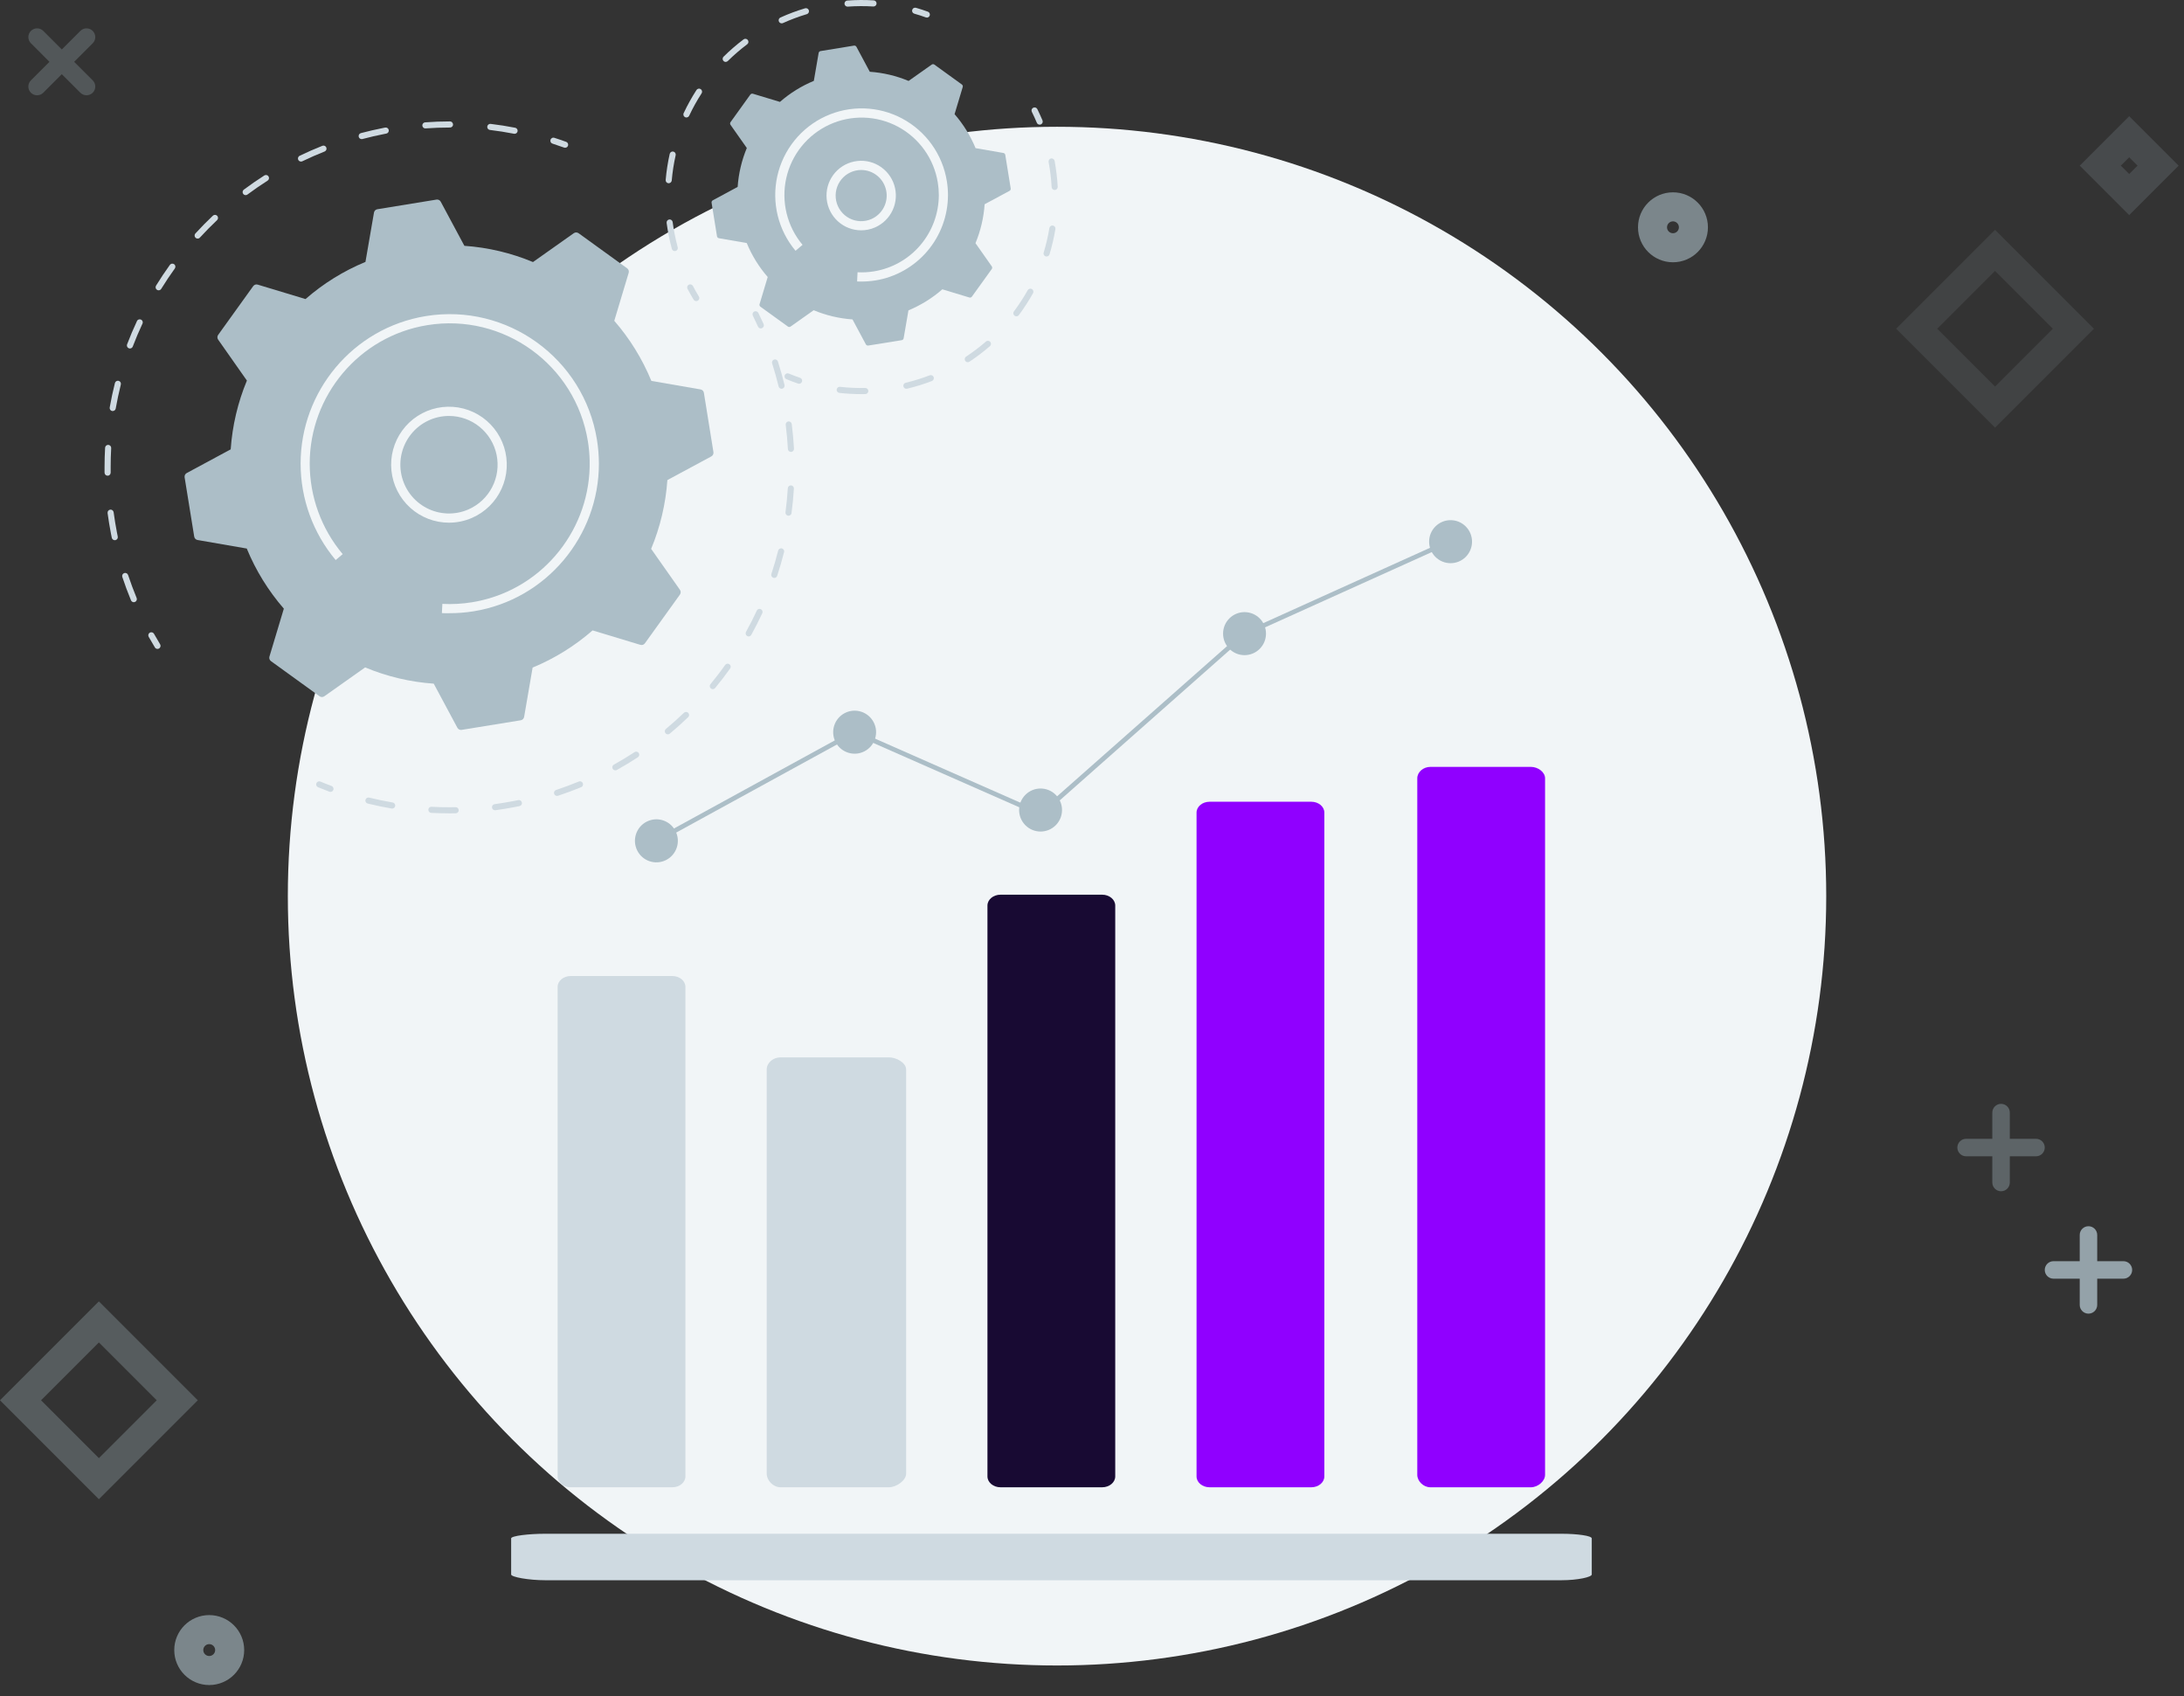 <svg width="188" height="146" viewBox="0 0 188 146" fill="none" xmlns="http://www.w3.org/2000/svg">
<rect x="0" y="0" width="188" height="146" fill="#333333" stroke="none"/>
<g id="illustration">
<g id="elementos">
<path id="Combined Shape Copy 8" opacity="0.352" fill-rule="evenodd" clip-rule="evenodd" d="M172.252 95C171.837 95 171.5 95.337 171.5 95.752V98.009H169.243C168.827 98.009 168.49 98.346 168.49 98.762C168.49 99.177 168.827 99.514 169.243 99.514H171.5V101.772C171.5 102.187 171.837 102.524 172.252 102.524C172.668 102.524 173.005 102.187 173.005 101.772V99.514H175.262C175.678 99.514 176.014 99.177 176.014 98.762C176.014 98.346 175.678 98.009 175.262 98.009H173.005V95.752C173.005 95.337 172.668 95 172.252 95Z" fill="#ACBEC7"/>
<path id="Combined Shape Copy 7" opacity="0.8" fill-rule="evenodd" clip-rule="evenodd" d="M179.776 105.533C179.361 105.533 179.024 105.87 179.024 106.285V108.542H176.766C176.351 108.542 176.014 108.879 176.014 109.295C176.014 109.71 176.351 110.047 176.766 110.047H179.024V112.305C179.024 112.72 179.361 113.057 179.776 113.057C180.192 113.057 180.529 112.72 180.529 112.305V110.047H182.786C183.201 110.047 183.538 109.71 183.538 109.295C183.538 108.879 183.201 108.542 182.786 108.542H180.529V106.285C180.529 105.87 180.192 105.533 179.776 105.533Z" fill="#ACBEC7"/>
<circle id="Oval Copy 8" opacity="0.6" cx="144.01" cy="19.562" r="1.76" stroke="#ACBEC7" stroke-width="2.5"/>
<path id="Combined Shape Copy 3" opacity="0.259" fill-rule="evenodd" clip-rule="evenodd" d="M7.981 2.66C7.687 2.366 7.21 2.366 6.917 2.66L5.321 4.256L3.725 2.66C3.431 2.366 2.954 2.366 2.661 2.66C2.367 2.954 2.367 3.43 2.661 3.724L4.257 5.32L2.66 6.917C2.366 7.21 2.366 7.687 2.66 7.981C2.954 8.274 3.431 8.274 3.724 7.981L5.321 6.384L6.917 7.98C7.211 8.274 7.687 8.274 7.981 7.98C8.275 7.687 8.275 7.21 7.981 6.916L6.385 5.32L7.981 3.724C8.275 3.43 8.275 2.954 7.981 2.66Z" fill="#ACBEC7"/>
<rect id="Rectangle Copy 5" opacity="0.116" x="171.734" y="21.549" width="9.539" height="9.539" transform="rotate(45 171.734 21.549)" stroke="#ACBEC7" stroke-width="2.5"/>
<rect id="Rectangle Copy 2" opacity="0.172" x="183.281" y="11.768" width="3.519" height="3.519" transform="rotate(45 183.281 11.768)" stroke="#ACBEC7" stroke-width="2.5"/>
<circle id="Oval Copy 6" opacity="0.6" cx="18.01" cy="142.01" r="1.76" stroke="#ACBEC7" stroke-width="2.5"/>
<rect id="Rectangle Copy 4" opacity="0.295" x="8.513" y="113.768" width="9.539" height="9.539" transform="rotate(45 8.513 113.768)" stroke="#ACBEC7" stroke-width="2.5"/>
</g>
<circle id="Oval 3" cx="90.99" cy="77.124" r="66.213" fill="#F1F5F7"/>
<g id="Group 277">
<g id="Group 275">
<path id="Vector" d="M11.518 51.828C11.467 51.828 11.416 51.812 11.373 51.783C11.329 51.754 11.296 51.713 11.276 51.665C11.004 51.008 10.752 50.331 10.527 49.652C10.505 49.586 10.511 49.514 10.542 49.452C10.574 49.39 10.628 49.343 10.694 49.321C10.759 49.3 10.831 49.304 10.893 49.335C10.955 49.366 11.003 49.42 11.025 49.486C11.246 50.153 11.498 50.819 11.761 51.462C11.774 51.494 11.781 51.528 11.781 51.563C11.781 51.597 11.774 51.632 11.761 51.663C11.748 51.695 11.728 51.724 11.704 51.749C11.68 51.773 11.65 51.793 11.619 51.806C11.587 51.82 11.553 51.828 11.518 51.828ZM9.88 46.49C9.819 46.49 9.761 46.47 9.714 46.431C9.668 46.393 9.635 46.34 9.623 46.281C9.599 46.165 9.575 46.044 9.552 45.93C9.439 45.344 9.341 44.75 9.262 44.163C9.257 44.128 9.258 44.093 9.267 44.059C9.275 44.025 9.29 43.993 9.311 43.965C9.332 43.937 9.359 43.913 9.389 43.895C9.419 43.878 9.452 43.866 9.487 43.861C9.522 43.857 9.557 43.859 9.591 43.868C9.624 43.878 9.656 43.894 9.683 43.915C9.711 43.937 9.734 43.964 9.751 43.994C9.768 44.025 9.779 44.059 9.783 44.093C9.861 44.67 9.955 45.254 10.067 45.832C10.09 45.948 10.113 46.062 10.136 46.178C10.144 46.211 10.144 46.246 10.138 46.28C10.131 46.314 10.118 46.346 10.099 46.375C10.081 46.404 10.056 46.429 10.027 46.448C9.999 46.468 9.967 46.481 9.933 46.488C9.915 46.491 9.897 46.492 9.88 46.49ZM9.263 40.941C9.194 40.941 9.128 40.914 9.079 40.865C9.03 40.817 9.002 40.751 9 40.682C9 40.524 9 40.357 9 40.195C9 39.642 9.016 39.082 9.047 38.535C9.051 38.466 9.082 38.401 9.134 38.354C9.186 38.307 9.254 38.283 9.324 38.287C9.393 38.291 9.458 38.323 9.505 38.375C9.551 38.427 9.575 38.495 9.571 38.565C9.541 39.103 9.526 39.651 9.526 40.195C9.526 40.353 9.526 40.513 9.526 40.675C9.526 40.71 9.52 40.744 9.507 40.776C9.494 40.808 9.475 40.837 9.451 40.862C9.427 40.887 9.399 40.907 9.367 40.921C9.335 40.934 9.301 40.942 9.267 40.942L9.263 40.941ZM9.703 35.374C9.687 35.375 9.672 35.375 9.656 35.374C9.622 35.368 9.59 35.355 9.561 35.337C9.532 35.318 9.507 35.294 9.487 35.266C9.467 35.237 9.454 35.205 9.446 35.172C9.439 35.138 9.438 35.103 9.444 35.069C9.567 34.365 9.719 33.657 9.892 32.967C9.909 32.899 9.953 32.841 10.012 32.805C10.072 32.769 10.144 32.759 10.211 32.776C10.279 32.793 10.337 32.837 10.373 32.897C10.408 32.957 10.418 33.029 10.401 33.096C10.23 33.774 10.086 34.468 9.961 35.161C9.949 35.221 9.917 35.275 9.87 35.314C9.823 35.353 9.764 35.374 9.703 35.374ZM11.187 29.991C11.144 29.991 11.102 29.98 11.064 29.961C11.027 29.941 10.995 29.912 10.97 29.877C10.946 29.842 10.931 29.801 10.926 29.759C10.921 29.716 10.926 29.674 10.941 29.634C11.195 28.967 11.477 28.301 11.778 27.658C11.79 27.623 11.809 27.591 11.834 27.564C11.86 27.537 11.89 27.516 11.924 27.502C11.958 27.488 11.994 27.481 12.031 27.481C12.068 27.482 12.104 27.491 12.137 27.506C12.17 27.522 12.2 27.544 12.224 27.572C12.248 27.6 12.266 27.632 12.277 27.668C12.287 27.703 12.291 27.74 12.286 27.776C12.282 27.813 12.27 27.848 12.251 27.88C11.955 28.512 11.678 29.169 11.429 29.823C11.41 29.872 11.377 29.915 11.334 29.944C11.29 29.974 11.239 29.99 11.187 29.991ZM13.655 24.985C13.606 24.986 13.558 24.972 13.517 24.946C13.458 24.909 13.416 24.851 13.4 24.783C13.384 24.715 13.395 24.643 13.432 24.584C13.806 23.976 14.208 23.375 14.623 22.798C14.664 22.741 14.725 22.703 14.794 22.692C14.863 22.681 14.933 22.698 14.99 22.738C15.046 22.779 15.084 22.841 15.095 22.91C15.106 22.979 15.09 23.049 15.049 23.106C14.64 23.674 14.246 24.264 13.878 24.861C13.855 24.899 13.822 24.93 13.783 24.952C13.744 24.974 13.7 24.985 13.655 24.985ZM17.015 20.533C16.964 20.533 16.914 20.519 16.871 20.491C16.829 20.463 16.795 20.423 16.774 20.376C16.754 20.33 16.747 20.278 16.756 20.227C16.764 20.177 16.787 20.13 16.821 20.092C17.301 19.567 17.807 19.053 18.325 18.563C18.35 18.539 18.38 18.521 18.412 18.508C18.444 18.496 18.478 18.49 18.513 18.491C18.547 18.492 18.581 18.5 18.612 18.514C18.644 18.528 18.672 18.548 18.696 18.573C18.719 18.598 18.738 18.628 18.75 18.66C18.762 18.692 18.768 18.727 18.767 18.761C18.766 18.796 18.759 18.83 18.745 18.861C18.731 18.893 18.71 18.921 18.686 18.945C18.177 19.427 17.68 19.933 17.208 20.446C17.184 20.474 17.154 20.496 17.121 20.511C17.087 20.526 17.051 20.533 17.015 20.533ZM21.148 16.794C21.092 16.794 21.038 16.777 20.994 16.745C20.949 16.712 20.915 16.667 20.898 16.614C20.88 16.562 20.88 16.505 20.896 16.452C20.913 16.399 20.946 16.353 20.99 16.32C21.561 15.894 22.155 15.484 22.753 15.102C22.782 15.083 22.815 15.071 22.849 15.065C22.883 15.059 22.918 15.059 22.951 15.067C22.985 15.075 23.017 15.088 23.045 15.108C23.073 15.128 23.098 15.153 23.116 15.183C23.135 15.212 23.147 15.244 23.153 15.278C23.159 15.312 23.158 15.347 23.151 15.381C23.143 15.415 23.13 15.447 23.11 15.475C23.09 15.503 23.065 15.528 23.036 15.546C22.448 15.921 21.864 16.324 21.301 16.742C21.257 16.776 21.203 16.794 21.148 16.794ZM25.911 13.905C25.851 13.905 25.794 13.885 25.747 13.848C25.7 13.811 25.668 13.759 25.654 13.701C25.641 13.643 25.648 13.582 25.674 13.528C25.7 13.474 25.743 13.431 25.797 13.405C26.436 13.097 27.096 12.807 27.76 12.544C27.824 12.522 27.894 12.526 27.956 12.554C28.017 12.583 28.065 12.634 28.09 12.697C28.115 12.76 28.114 12.83 28.089 12.893C28.063 12.956 28.014 13.006 27.953 13.034C27.301 13.292 26.652 13.577 26.024 13.879C25.989 13.896 25.95 13.905 25.911 13.905ZM31.134 11.973C31.071 11.973 31.009 11.95 30.961 11.908C30.913 11.865 30.882 11.807 30.874 11.744C30.866 11.68 30.881 11.616 30.916 11.563C30.952 11.51 31.006 11.472 31.067 11.455C31.704 11.286 32.356 11.139 33.005 11.009L33.158 10.979C33.227 10.967 33.297 10.982 33.355 11.021C33.412 11.061 33.451 11.122 33.464 11.191C33.477 11.259 33.462 11.33 33.422 11.387C33.383 11.445 33.322 11.484 33.254 11.497L33.106 11.526C32.468 11.65 31.827 11.797 31.201 11.964C31.18 11.97 31.157 11.973 31.134 11.973ZM44.295 11.515C44.278 11.515 44.261 11.514 44.245 11.51C43.558 11.376 42.858 11.266 42.165 11.183C42.098 11.173 42.037 11.137 41.995 11.083C41.954 11.028 41.935 10.96 41.943 10.892C41.952 10.824 41.986 10.762 42.039 10.719C42.092 10.675 42.16 10.655 42.227 10.661C42.937 10.745 43.647 10.858 44.345 10.994C44.409 11.006 44.466 11.042 44.505 11.094C44.545 11.147 44.563 11.212 44.557 11.277C44.55 11.342 44.52 11.403 44.472 11.447C44.424 11.491 44.361 11.515 44.295 11.515ZM36.625 11.053C36.556 11.055 36.488 11.03 36.438 10.982C36.387 10.935 36.357 10.869 36.355 10.8C36.352 10.73 36.377 10.662 36.425 10.611C36.472 10.56 36.538 10.53 36.607 10.528C37.307 10.477 38.016 10.449 38.714 10.449C38.75 10.447 38.786 10.453 38.82 10.465C38.854 10.478 38.885 10.496 38.911 10.521C38.938 10.546 38.959 10.575 38.974 10.608C38.989 10.641 38.998 10.676 38.999 10.712C39 10.747 38.993 10.781 38.981 10.813C38.968 10.845 38.949 10.874 38.924 10.899C38.9 10.924 38.871 10.943 38.839 10.956C38.807 10.969 38.773 10.975 38.738 10.975C38.029 10.975 37.333 11 36.644 11.049L36.625 11.053Z" fill="#CFDAE1"/>
<path id="Vector_2" d="M48.647 12.717C48.617 12.717 48.587 12.712 48.558 12.702C48.233 12.584 47.902 12.471 47.574 12.366C47.54 12.357 47.507 12.341 47.479 12.319C47.45 12.298 47.427 12.27 47.409 12.239C47.392 12.208 47.381 12.173 47.377 12.137C47.373 12.102 47.377 12.066 47.388 12.031C47.399 11.997 47.416 11.965 47.44 11.938C47.463 11.911 47.492 11.889 47.524 11.873C47.556 11.858 47.591 11.849 47.627 11.848C47.663 11.846 47.699 11.852 47.732 11.865C48.066 11.971 48.402 12.087 48.734 12.207C48.792 12.228 48.842 12.268 48.873 12.322C48.904 12.376 48.915 12.438 48.905 12.5C48.894 12.561 48.862 12.616 48.815 12.656C48.767 12.695 48.707 12.717 48.645 12.717H48.647Z" fill="#CFDAE1"/>
<path id="Vector_3" d="M38.698 70C38.168 69.995 37.643 69.987 37.121 69.96C37.052 69.956 36.987 69.925 36.94 69.873C36.893 69.821 36.869 69.753 36.873 69.683C36.874 69.648 36.882 69.614 36.897 69.583C36.911 69.551 36.932 69.523 36.958 69.499C36.984 69.476 37.014 69.459 37.047 69.447C37.08 69.436 37.114 69.431 37.149 69.434C37.66 69.462 38.174 69.479 38.697 69.474C38.872 69.474 39.046 69.472 39.22 69.469C39.289 69.468 39.357 69.495 39.407 69.544C39.456 69.593 39.485 69.659 39.486 69.729C39.486 69.799 39.46 69.866 39.411 69.916C39.362 69.966 39.296 69.994 39.226 69.995C39.054 69.998 38.875 70 38.698 70ZM42.611 69.733C42.545 69.733 42.481 69.707 42.432 69.662C42.384 69.616 42.354 69.554 42.35 69.487C42.346 69.421 42.367 69.355 42.409 69.303C42.451 69.251 42.511 69.218 42.577 69.209C43.141 69.13 43.716 69.038 44.284 68.927C44.396 68.905 44.508 68.882 44.619 68.859C44.687 68.846 44.757 68.861 44.813 68.899C44.87 68.938 44.91 68.997 44.924 69.064C44.938 69.132 44.925 69.202 44.888 69.26C44.851 69.317 44.793 69.359 44.726 69.374C44.612 69.398 44.499 69.421 44.385 69.443C43.806 69.556 43.221 69.653 42.646 69.731C42.635 69.732 42.623 69.733 42.611 69.733ZM33.761 69.584C33.746 69.585 33.731 69.585 33.716 69.584C33.027 69.466 32.331 69.322 31.651 69.155C31.617 69.147 31.586 69.132 31.558 69.112C31.53 69.091 31.507 69.065 31.489 69.036C31.471 69.006 31.459 68.973 31.454 68.939C31.449 68.905 31.45 68.87 31.459 68.837C31.467 68.803 31.482 68.771 31.502 68.743C31.522 68.716 31.548 68.692 31.578 68.674C31.607 68.656 31.64 68.644 31.674 68.639C31.708 68.634 31.743 68.635 31.776 68.644C32.445 68.808 33.127 68.95 33.805 69.066C33.869 69.077 33.927 69.112 33.967 69.164C34.007 69.216 34.026 69.282 34.021 69.347C34.015 69.413 33.986 69.474 33.937 69.518C33.889 69.563 33.826 69.588 33.761 69.588V69.584ZM47.951 68.5C47.889 68.5 47.828 68.478 47.781 68.437C47.733 68.397 47.702 68.34 47.692 68.279C47.682 68.217 47.694 68.154 47.727 68.1C47.759 68.047 47.809 68.007 47.868 67.987C48.523 67.77 49.177 67.528 49.811 67.267C49.843 67.251 49.878 67.243 49.914 67.242C49.949 67.24 49.985 67.246 50.018 67.259C50.051 67.272 50.082 67.291 50.107 67.316C50.133 67.341 50.153 67.371 50.166 67.404C50.18 67.437 50.187 67.473 50.186 67.509C50.186 67.544 50.178 67.58 50.163 67.612C50.149 67.645 50.127 67.674 50.101 67.698C50.075 67.723 50.044 67.741 50.01 67.753C49.365 68.019 48.7 68.266 48.033 68.487C48.007 68.496 47.98 68.501 47.952 68.501L47.951 68.5ZM52.971 66.299C52.912 66.299 52.856 66.28 52.81 66.244C52.764 66.208 52.731 66.158 52.716 66.102C52.702 66.046 52.706 65.986 52.729 65.932C52.752 65.879 52.793 65.834 52.844 65.806C53.446 65.471 54.042 65.111 54.617 64.735C54.645 64.715 54.678 64.701 54.712 64.694C54.747 64.687 54.782 64.686 54.817 64.693C54.851 64.7 54.884 64.714 54.913 64.733C54.943 64.753 54.967 64.778 54.987 64.808C55.006 64.838 55.019 64.871 55.025 64.905C55.031 64.94 55.03 64.976 55.023 65.01C55.015 65.044 55 65.077 54.98 65.105C54.959 65.134 54.933 65.158 54.903 65.176C54.319 65.558 53.711 65.925 53.098 66.266C53.059 66.288 53.016 66.299 52.971 66.299L52.971 66.299ZM57.49 63.2C57.436 63.2 57.384 63.183 57.339 63.152C57.295 63.121 57.262 63.077 57.243 63.026C57.225 62.975 57.223 62.92 57.237 62.868C57.251 62.815 57.281 62.769 57.322 62.734C57.851 62.294 58.371 61.828 58.867 61.351C58.891 61.326 58.921 61.305 58.953 61.291C58.986 61.278 59.021 61.271 59.056 61.271C59.091 61.271 59.126 61.278 59.159 61.292C59.191 61.306 59.22 61.326 59.245 61.352C59.269 61.377 59.288 61.407 59.301 61.44C59.313 61.474 59.319 61.509 59.318 61.544C59.316 61.58 59.308 61.614 59.293 61.646C59.278 61.678 59.257 61.707 59.23 61.73C58.725 62.217 58.196 62.69 57.658 63.139C57.611 63.178 57.552 63.2 57.491 63.2L57.49 63.2ZM61.359 59.311C61.309 59.311 61.26 59.297 61.218 59.27C61.176 59.243 61.143 59.205 61.122 59.16C61.1 59.115 61.093 59.064 61.099 59.015C61.105 58.965 61.125 58.919 61.157 58.88C61.595 58.349 62.024 57.796 62.418 57.234C62.438 57.205 62.463 57.18 62.493 57.161C62.522 57.142 62.555 57.129 62.59 57.122C62.624 57.116 62.659 57.117 62.694 57.125C62.728 57.133 62.76 57.147 62.789 57.168C62.817 57.188 62.841 57.214 62.86 57.244C62.878 57.274 62.89 57.307 62.895 57.342C62.901 57.377 62.899 57.413 62.89 57.447C62.881 57.481 62.866 57.513 62.845 57.541C62.437 58.111 62.005 58.676 61.559 59.215C61.534 59.245 61.504 59.268 61.469 59.284C61.435 59.301 61.398 59.309 61.359 59.309L61.359 59.311ZM64.447 54.772C64.402 54.772 64.359 54.761 64.32 54.739C64.29 54.722 64.263 54.7 64.242 54.673C64.22 54.646 64.204 54.615 64.195 54.582C64.185 54.548 64.182 54.514 64.186 54.479C64.19 54.445 64.201 54.412 64.217 54.382C64.551 53.778 64.867 53.155 65.156 52.53C65.19 52.474 65.243 52.432 65.305 52.413C65.367 52.394 65.434 52.399 65.493 52.427C65.552 52.454 65.598 52.503 65.623 52.563C65.649 52.623 65.651 52.69 65.629 52.752C65.334 53.384 65.013 54.022 64.673 54.636C64.651 54.677 64.618 54.711 64.579 54.735C64.539 54.759 64.494 54.772 64.448 54.773L64.447 54.772ZM66.646 49.739C66.619 49.738 66.593 49.734 66.567 49.726C66.501 49.703 66.447 49.656 66.415 49.594C66.384 49.531 66.379 49.459 66.401 49.393C66.618 48.736 66.813 48.065 66.982 47.399C66.99 47.364 67.004 47.331 67.024 47.302C67.044 47.273 67.07 47.249 67.1 47.23C67.13 47.212 67.164 47.199 67.199 47.194C67.234 47.188 67.269 47.19 67.303 47.199C67.338 47.208 67.37 47.223 67.398 47.245C67.426 47.266 67.449 47.293 67.467 47.324C67.484 47.355 67.496 47.388 67.499 47.424C67.504 47.459 67.501 47.494 67.49 47.528C67.319 48.206 67.12 48.89 66.899 49.559C66.882 49.612 66.848 49.658 66.803 49.691C66.757 49.723 66.703 49.74 66.647 49.74L66.646 49.739ZM67.875 44.383H67.841C67.772 44.373 67.709 44.337 67.667 44.282C67.624 44.226 67.606 44.156 67.615 44.087C67.706 43.403 67.773 42.708 67.815 42.02C67.819 41.951 67.85 41.885 67.903 41.839C67.955 41.793 68.023 41.769 68.093 41.773C68.162 41.778 68.227 41.809 68.273 41.861C68.319 41.914 68.343 41.982 68.339 42.052C68.296 42.753 68.228 43.46 68.135 44.157C68.127 44.219 68.096 44.277 68.048 44.319C68 44.36 67.939 44.383 67.876 44.383L67.875 44.383ZM68.085 38.894C68.018 38.893 67.954 38.867 67.905 38.821C67.856 38.775 67.827 38.712 67.823 38.645C67.785 37.955 67.722 37.26 67.636 36.576C67.63 36.541 67.631 36.505 67.639 36.471C67.647 36.436 67.662 36.404 67.683 36.375C67.704 36.346 67.731 36.322 67.761 36.304C67.792 36.286 67.826 36.275 67.861 36.27C67.896 36.266 67.932 36.268 67.966 36.278C68 36.288 68.032 36.304 68.06 36.327C68.087 36.349 68.11 36.377 68.126 36.408C68.143 36.44 68.153 36.474 68.156 36.51C68.244 37.206 68.308 37.914 68.347 38.615C68.349 38.65 68.344 38.684 68.333 38.717C68.321 38.75 68.304 38.78 68.281 38.806C68.258 38.831 68.23 38.852 68.199 38.867C68.168 38.882 68.134 38.891 68.1 38.893L68.085 38.894ZM67.278 33.458C67.219 33.458 67.162 33.438 67.116 33.402C67.07 33.366 67.037 33.315 67.023 33.258C66.859 32.585 66.67 31.914 66.46 31.259C66.444 31.194 66.453 31.125 66.486 31.066C66.518 31.008 66.572 30.964 66.636 30.944C66.7 30.924 66.769 30.928 66.829 30.958C66.889 30.987 66.936 31.038 66.96 31.101C67.173 31.766 67.366 32.45 67.533 33.136C67.549 33.203 67.537 33.274 67.501 33.334C67.465 33.393 67.407 33.435 67.34 33.452C67.32 33.457 67.299 33.459 67.278 33.459L67.278 33.458Z" fill="#CFDAE1"/>
<path id="Vector_4" d="M27.508 59.923C27.568 59.966 27.64 59.989 27.713 59.989C27.787 59.989 27.859 59.966 27.919 59.923L31.432 57.439C33.311 58.224 35.305 58.697 37.337 58.838L39.37 62.632C39.405 62.697 39.459 62.75 39.525 62.782C39.591 62.815 39.665 62.826 39.738 62.815L44.825 61.989C44.898 61.977 44.965 61.943 45.017 61.891C45.069 61.839 45.104 61.772 45.117 61.7L45.848 57.455C47.731 56.676 49.474 55.596 51.009 54.255L55.126 55.498C55.196 55.519 55.271 55.517 55.341 55.494C55.41 55.47 55.471 55.425 55.514 55.365L58.529 51.171C58.572 51.111 58.595 51.039 58.595 50.966C58.595 50.892 58.572 50.82 58.529 50.76L56.051 47.237C56.835 45.353 57.306 43.354 57.448 41.318L61.232 39.279C61.296 39.244 61.348 39.19 61.381 39.124C61.413 39.058 61.425 38.984 61.413 38.911L60.592 33.807C60.581 33.735 60.546 33.667 60.495 33.615C60.443 33.563 60.376 33.528 60.304 33.515L56.07 32.782C55.294 30.895 54.216 29.148 52.878 27.609L54.117 23.481C54.139 23.411 54.137 23.335 54.114 23.265C54.09 23.196 54.045 23.135 53.986 23.092L49.802 20.069C49.742 20.027 49.67 20.004 49.597 20.004C49.524 20.004 49.452 20.027 49.392 20.069L45.879 22.553C44 21.769 42.005 21.296 39.974 21.155L37.94 17.361C37.906 17.296 37.852 17.243 37.786 17.21C37.72 17.178 37.646 17.166 37.573 17.178L32.483 18.007C32.41 18.019 32.343 18.053 32.291 18.105C32.238 18.157 32.204 18.224 32.192 18.297L31.459 22.541C29.577 23.318 27.834 24.398 26.299 25.738L22.182 24.495C22.111 24.473 22.036 24.475 21.967 24.498C21.897 24.522 21.837 24.567 21.794 24.627L18.779 28.821C18.736 28.881 18.713 28.953 18.713 29.027C18.713 29.1 18.736 29.172 18.779 29.232L21.253 32.753C20.47 34.637 19.999 36.637 19.858 38.673L16.074 40.711C16.009 40.746 15.957 40.8 15.924 40.866C15.892 40.932 15.88 41.007 15.892 41.08L16.718 46.183C16.73 46.256 16.764 46.323 16.816 46.376C16.868 46.428 16.935 46.463 17.007 46.475L21.241 47.209C22.017 49.096 23.095 50.843 24.433 52.382L23.193 56.509C23.172 56.58 23.174 56.655 23.197 56.725C23.221 56.795 23.265 56.856 23.325 56.899L27.508 59.923Z" fill="#ACBEC7"/>
<path id="Vector_5" d="M38.656 44.984C37.423 44.986 36.234 44.53 35.318 43.703C34.401 42.877 33.823 41.739 33.696 40.51C33.568 39.281 33.9 38.048 34.627 37.05C35.354 36.052 36.425 35.36 37.631 35.108C38.838 34.856 40.095 35.062 41.159 35.685C42.223 36.309 43.019 37.306 43.392 38.484C43.764 39.662 43.688 40.937 43.177 42.061C42.666 43.186 41.758 44.081 40.627 44.572C40.005 44.843 39.334 44.983 38.656 44.984ZM38.651 35.798C38.029 35.797 37.415 35.936 36.853 36.204C36.292 36.471 35.796 36.861 35.404 37.344C35.011 37.828 34.73 38.393 34.583 38.999C34.435 39.604 34.424 40.235 34.55 40.846C34.676 41.457 34.936 42.031 35.311 42.529C35.687 43.026 36.168 43.433 36.72 43.72C37.272 44.008 37.881 44.168 38.502 44.19C39.124 44.212 39.742 44.095 40.313 43.847C41.196 43.463 41.92 42.786 42.363 41.93C42.807 41.073 42.942 40.09 42.747 39.145C42.552 38.2 42.038 37.352 41.292 36.742C40.546 36.132 39.614 35.799 38.651 35.798Z" fill="#F1F5F7"/>
<path id="Vector_6" d="M38.692 52.773C38.614 52.773 38.528 52.773 38.445 52.773H38.275L38.128 52.768L38.054 52.764H38.039L38.079 51.973C38.936 52.017 39.794 51.969 40.641 51.831C40.787 51.807 40.932 51.781 41.075 51.752C46.845 50.597 50.889 45.424 50.758 39.641C50.745 39.082 50.694 38.524 50.605 37.971C49.54 31.396 43.339 26.917 36.78 27.983C30.873 28.944 26.66 34.083 26.66 39.897C26.661 42.749 27.666 45.509 29.498 47.69L28.895 48.2C26.946 45.875 25.877 42.935 25.877 39.897C25.877 33.702 30.365 28.228 36.658 27.203C43.645 26.067 50.251 30.839 51.386 37.845C51.496 38.528 51.552 39.219 51.553 39.911C51.553 46.109 47.066 51.586 40.771 52.61C40.084 52.72 39.389 52.775 38.692 52.773Z" fill="#F1F5F7"/>
<path id="Vector_7" d="M13.557 55.847C13.512 55.847 13.468 55.835 13.428 55.813C13.389 55.791 13.356 55.759 13.333 55.72C13.152 55.423 12.972 55.116 12.798 54.805C12.781 54.775 12.77 54.742 12.766 54.708C12.762 54.673 12.765 54.638 12.774 54.605C12.783 54.572 12.799 54.541 12.82 54.514C12.842 54.486 12.868 54.464 12.898 54.447C12.928 54.43 12.961 54.419 12.996 54.415C13.03 54.411 13.065 54.413 13.098 54.423C13.131 54.432 13.162 54.448 13.189 54.469C13.216 54.491 13.239 54.517 13.256 54.547C13.427 54.852 13.603 55.155 13.781 55.447C13.805 55.487 13.818 55.532 13.819 55.579C13.82 55.626 13.808 55.672 13.785 55.712C13.763 55.753 13.729 55.787 13.689 55.811C13.649 55.834 13.604 55.847 13.557 55.847Z" fill="#CFDAE1"/>
<path id="Vector_8" d="M65.488 28.265C65.438 28.265 65.388 28.25 65.347 28.221C65.305 28.193 65.272 28.154 65.251 28.107C65.106 27.787 64.956 27.47 64.805 27.166C64.789 27.135 64.78 27.101 64.777 27.066C64.775 27.032 64.779 26.997 64.79 26.964C64.801 26.931 64.819 26.9 64.841 26.874C64.864 26.848 64.892 26.826 64.923 26.811C64.954 26.795 64.988 26.786 65.022 26.783C65.057 26.781 65.092 26.785 65.125 26.796C65.158 26.807 65.188 26.825 65.214 26.847C65.24 26.87 65.262 26.898 65.278 26.929C65.431 27.238 65.584 27.561 65.732 27.888C65.747 27.919 65.755 27.953 65.756 27.988C65.757 28.022 65.751 28.056 65.739 28.089C65.727 28.121 65.709 28.151 65.685 28.176C65.662 28.201 65.634 28.221 65.602 28.235C65.567 28.254 65.528 28.265 65.488 28.265Z" fill="#CFDAE1"/>
<path id="Vector_9" d="M28.447 68.153C28.416 68.153 28.385 68.147 28.356 68.136C28.015 68.008 27.684 67.878 27.37 67.748C27.308 67.72 27.259 67.668 27.233 67.605C27.208 67.541 27.209 67.47 27.235 67.406C27.261 67.343 27.311 67.292 27.374 67.265C27.437 67.238 27.508 67.237 27.572 67.261C27.88 67.389 28.202 67.518 28.54 67.643C28.597 67.665 28.646 67.706 28.676 67.76C28.706 67.813 28.717 67.876 28.706 67.937C28.695 67.998 28.663 68.052 28.616 68.092C28.569 68.132 28.509 68.153 28.447 68.153Z" fill="#CFDAE1"/>
</g>
<g id="Group 276">
<path id="Vector_10" d="M67.823 28.104C67.857 28.129 67.897 28.142 67.939 28.142C67.981 28.142 68.021 28.129 68.055 28.104L70.042 26.699C71.106 27.143 72.234 27.41 73.383 27.489L74.534 29.636C74.553 29.673 74.584 29.702 74.621 29.721C74.659 29.739 74.701 29.745 74.742 29.739L77.621 29.276C77.662 29.269 77.7 29.25 77.73 29.22C77.76 29.191 77.779 29.153 77.786 29.112L78.2 26.711C79.264 26.27 80.249 25.659 81.117 24.9L83.446 25.604C83.486 25.615 83.529 25.614 83.569 25.6C83.608 25.585 83.642 25.559 83.666 25.525L85.372 23.154C85.396 23.119 85.409 23.079 85.409 23.037C85.409 22.996 85.396 22.955 85.372 22.921L83.97 20.928C84.413 19.862 84.679 18.731 84.758 17.579L86.9 16.426C86.936 16.406 86.966 16.375 86.984 16.338C87.002 16.301 87.009 16.258 87.002 16.217L86.535 13.33C86.528 13.289 86.509 13.251 86.48 13.221C86.45 13.191 86.412 13.172 86.371 13.165L83.977 12.75C83.537 11.683 82.927 10.695 82.17 9.826L82.872 7.49C82.884 7.45 82.883 7.408 82.87 7.368C82.856 7.329 82.831 7.295 82.797 7.27L80.432 5.56C80.398 5.536 80.358 5.523 80.316 5.523C80.275 5.523 80.234 5.536 80.2 5.56L78.212 6.966C77.149 6.522 76.021 6.255 74.872 6.176L73.722 4.029C73.702 3.992 73.671 3.963 73.634 3.944C73.597 3.926 73.554 3.92 73.513 3.926L70.633 4.395C70.592 4.402 70.554 4.421 70.525 4.45C70.495 4.48 70.476 4.517 70.469 4.559L70.055 6.96C68.991 7.4 68.006 8.011 67.138 8.77L64.809 8.067C64.769 8.055 64.727 8.056 64.687 8.069C64.648 8.083 64.614 8.108 64.589 8.141L62.884 10.512C62.86 10.546 62.847 10.587 62.847 10.629C62.847 10.67 62.86 10.711 62.884 10.745L64.286 12.737C63.843 13.803 63.577 14.935 63.497 16.087L61.356 17.24C61.319 17.26 61.289 17.29 61.271 17.328C61.252 17.365 61.246 17.407 61.253 17.449L61.72 20.336C61.727 20.377 61.746 20.415 61.776 20.445C61.805 20.474 61.843 20.494 61.883 20.501L64.279 20.916C64.719 21.983 65.328 22.97 66.085 23.84L65.384 26.175C65.372 26.215 65.373 26.258 65.386 26.297C65.399 26.337 65.424 26.371 65.458 26.396L67.823 28.104Z" fill="#ACBEC7"/>
<path id="Vector_11" d="M74.133 19.822C73.394 19.823 72.681 19.548 72.132 19.052C71.583 18.556 71.238 17.873 71.162 17.136C71.086 16.399 71.286 15.66 71.723 15.062C72.159 14.464 72.801 14.05 73.525 13.9C74.249 13.749 75.002 13.873 75.64 14.248C76.278 14.623 76.754 15.221 76.977 15.928C77.2 16.634 77.153 17.398 76.846 18.072C76.539 18.746 75.994 19.282 75.316 19.576C74.942 19.739 74.54 19.822 74.133 19.822ZM74.126 14.63C73.8 14.631 73.478 14.704 73.184 14.845C72.889 14.986 72.63 15.19 72.424 15.444C72.219 15.698 72.072 15.995 71.995 16.312C71.918 16.63 71.912 16.961 71.978 17.281C72.045 17.601 72.181 17.903 72.379 18.163C72.576 18.424 72.828 18.637 73.117 18.788C73.407 18.939 73.726 19.023 74.052 19.034C74.378 19.046 74.703 18.985 75.002 18.855C75.466 18.653 75.847 18.298 76.08 17.848C76.313 17.398 76.384 16.881 76.281 16.385C76.178 15.888 75.907 15.443 75.515 15.123C75.122 14.803 74.632 14.629 74.126 14.63Z" fill="#F1F5F7"/>
<path id="Vector_12" d="M74.153 24.231H74.015C73.936 24.231 73.858 24.231 73.779 24.223L73.818 23.432C74.291 23.456 74.765 23.43 75.232 23.353C76.787 23.1 78.201 22.302 79.224 21.1C80.246 19.899 80.81 18.373 80.815 16.793C80.815 16.431 80.785 16.07 80.727 15.712C80.563 14.699 80.167 13.739 79.572 12.904C78.976 12.07 78.196 11.385 77.293 10.902C76.389 10.42 75.387 10.153 74.364 10.123C73.341 10.093 72.325 10.3 71.395 10.728C70.465 11.156 69.646 11.794 69.002 12.591C68.358 13.389 67.907 14.325 67.683 15.326C67.459 16.327 67.469 17.367 67.712 18.363C67.955 19.36 68.424 20.287 69.083 21.072L68.481 21.582C67.743 20.704 67.218 19.667 66.945 18.552C66.673 17.437 66.662 16.273 66.912 15.153C67.162 14.033 67.667 12.985 68.387 12.093C69.107 11.2 70.023 10.486 71.064 10.007C72.105 9.528 73.242 9.296 74.386 9.33C75.531 9.364 76.653 9.663 77.663 10.203C78.674 10.743 79.546 11.51 80.213 12.443C80.879 13.377 81.321 14.452 81.505 15.586C81.569 15.986 81.602 16.39 81.603 16.795C81.598 18.562 80.967 20.27 79.824 21.614C78.68 22.959 77.097 23.852 75.358 24.136H75.344C74.95 24.199 74.552 24.231 74.153 24.231Z" fill="#F1F5F7"/>
<g id="Group 392">
<path id="Vector_13" d="M58.085 21.609C58.028 21.609 57.971 21.59 57.926 21.555C57.88 21.52 57.847 21.471 57.832 21.415C57.725 21.02 57.631 20.613 57.552 20.211C57.487 19.873 57.43 19.528 57.384 19.183C57.375 19.114 57.394 19.044 57.436 18.989C57.478 18.934 57.541 18.898 57.609 18.888C57.678 18.879 57.748 18.898 57.803 18.94C57.858 18.982 57.895 19.045 57.904 19.114C57.949 19.449 58.004 19.785 58.068 20.111C58.147 20.502 58.235 20.895 58.338 21.279C58.347 21.312 58.35 21.347 58.345 21.381C58.341 21.415 58.33 21.448 58.313 21.478C58.296 21.508 58.273 21.535 58.245 21.556C58.218 21.577 58.187 21.592 58.154 21.601C58.132 21.607 58.108 21.61 58.085 21.609ZM57.561 15.771H57.538C57.469 15.764 57.406 15.731 57.361 15.677C57.317 15.624 57.295 15.555 57.302 15.486C57.367 14.728 57.484 13.976 57.652 13.234C57.669 13.168 57.712 13.112 57.77 13.077C57.828 13.042 57.897 13.03 57.963 13.046C58.029 13.06 58.087 13.101 58.124 13.157C58.161 13.214 58.175 13.283 58.163 13.35C58.001 14.069 57.888 14.798 57.824 15.532C57.818 15.597 57.787 15.658 57.738 15.702C57.69 15.746 57.626 15.77 57.561 15.769V15.771ZM59.087 10.111C59.049 10.111 59.011 10.102 58.976 10.086C58.945 10.072 58.917 10.051 58.894 10.025C58.87 10 58.852 9.97 58.841 9.937C58.829 9.905 58.824 9.87 58.826 9.836C58.827 9.801 58.836 9.767 58.851 9.736C59.174 9.049 59.543 8.384 59.954 7.745C59.992 7.687 60.052 7.647 60.12 7.633C60.188 7.618 60.258 7.632 60.316 7.669C60.374 7.707 60.415 7.766 60.43 7.834C60.445 7.902 60.432 7.973 60.395 8.031C59.995 8.65 59.637 9.294 59.324 9.961C59.302 10.005 59.269 10.043 59.227 10.069C59.185 10.095 59.137 10.109 59.087 10.109V10.111ZM62.468 5.329C62.416 5.329 62.366 5.313 62.323 5.284C62.279 5.255 62.246 5.214 62.226 5.166C62.206 5.117 62.202 5.064 62.212 5.013C62.222 4.962 62.248 4.915 62.285 4.879C62.824 4.345 63.399 3.848 64.005 3.391C64.061 3.349 64.131 3.331 64.2 3.341C64.269 3.351 64.331 3.388 64.373 3.444C64.415 3.5 64.433 3.57 64.423 3.639C64.413 3.708 64.376 3.771 64.32 3.812C63.733 4.253 63.176 4.733 62.653 5.249C62.629 5.273 62.6 5.293 62.569 5.306C62.537 5.32 62.503 5.327 62.468 5.328V5.329ZM67.288 2.01C67.228 2.009 67.17 1.989 67.123 1.951C67.077 1.913 67.045 1.861 67.032 1.802C67.019 1.743 67.027 1.682 67.054 1.628C67.081 1.575 67.125 1.532 67.18 1.507C67.871 1.194 68.582 0.929 69.308 0.712C69.374 0.694 69.445 0.703 69.504 0.737C69.564 0.77 69.608 0.826 69.627 0.891C69.647 0.957 69.64 1.027 69.608 1.088C69.577 1.149 69.523 1.195 69.458 1.216C68.754 1.427 68.065 1.684 67.395 1.986C67.361 2.001 67.325 2.008 67.288 2.008V2.01ZM72.955 0.571C72.888 0.571 72.823 0.544 72.774 0.497C72.725 0.45 72.697 0.385 72.694 0.317C72.692 0.25 72.716 0.183 72.761 0.133C72.806 0.082 72.869 0.051 72.936 0.046C73.693 -0.01 74.452 -0.015 75.209 0.032C75.244 0.034 75.277 0.043 75.308 0.058C75.339 0.073 75.367 0.095 75.39 0.121C75.413 0.146 75.43 0.177 75.441 0.209C75.453 0.242 75.457 0.277 75.455 0.311C75.453 0.346 75.444 0.379 75.429 0.41C75.414 0.442 75.393 0.469 75.367 0.492C75.341 0.515 75.311 0.533 75.278 0.544C75.246 0.555 75.211 0.56 75.177 0.558C74.444 0.513 73.708 0.517 72.975 0.57L72.955 0.571Z" fill="#CFDAE1"/>
<path id="Vector_14" d="M79.783 1.512C79.753 1.511 79.723 1.506 79.694 1.496C79.372 1.38 79.042 1.272 78.712 1.18C78.678 1.171 78.646 1.156 78.618 1.134C78.59 1.113 78.566 1.086 78.549 1.055C78.531 1.025 78.52 0.991 78.516 0.956C78.511 0.921 78.514 0.885 78.524 0.851C78.534 0.817 78.551 0.785 78.573 0.758C78.595 0.73 78.623 0.708 78.654 0.691C78.686 0.675 78.72 0.665 78.755 0.662C78.79 0.659 78.826 0.664 78.859 0.675C79.2 0.774 79.54 0.885 79.872 1.005C79.93 1.026 79.979 1.067 80.01 1.121C80.041 1.174 80.052 1.237 80.041 1.298C80.031 1.359 79.999 1.414 79.952 1.454C79.904 1.494 79.845 1.516 79.783 1.516V1.512Z" fill="#CFDAE1"/>
<path id="Vector_15" d="M89.494 10.727C89.443 10.727 89.392 10.712 89.349 10.684C89.306 10.656 89.272 10.616 89.252 10.569C89.12 10.252 88.975 9.936 88.822 9.628C88.806 9.597 88.797 9.563 88.794 9.528C88.792 9.493 88.796 9.459 88.807 9.426C88.818 9.393 88.836 9.362 88.858 9.336C88.881 9.309 88.909 9.288 88.94 9.272C88.971 9.257 89.005 9.247 89.039 9.245C89.074 9.243 89.109 9.247 89.142 9.258C89.175 9.269 89.205 9.286 89.231 9.309C89.258 9.332 89.279 9.36 89.295 9.391C89.452 9.711 89.602 10.037 89.739 10.362C89.753 10.394 89.76 10.428 89.76 10.463C89.76 10.497 89.753 10.532 89.74 10.564C89.727 10.596 89.708 10.625 89.684 10.649C89.659 10.674 89.631 10.693 89.599 10.707C89.566 10.721 89.53 10.727 89.494 10.727Z" fill="#CFDAE1"/>
<path id="Vector_16" d="M74.134 33.92C73.506 33.919 72.878 33.884 72.253 33.814C72.219 33.81 72.186 33.799 72.156 33.783C72.125 33.766 72.099 33.743 72.077 33.716C72.056 33.689 72.04 33.658 72.03 33.625C72.021 33.592 72.018 33.557 72.022 33.523C72.026 33.488 72.036 33.455 72.053 33.425C72.07 33.395 72.092 33.368 72.119 33.346C72.146 33.325 72.177 33.309 72.21 33.299C72.243 33.29 72.278 33.287 72.312 33.291C73.031 33.372 73.754 33.405 74.476 33.389H74.482C74.551 33.389 74.618 33.416 74.668 33.465C74.718 33.514 74.746 33.581 74.747 33.65C74.747 33.72 74.72 33.787 74.671 33.837C74.623 33.887 74.556 33.915 74.487 33.916C74.369 33.918 74.252 33.92 74.134 33.92ZM78.025 33.459C77.96 33.46 77.897 33.437 77.848 33.394C77.8 33.351 77.769 33.292 77.761 33.227C77.753 33.163 77.77 33.098 77.808 33.045C77.845 32.992 77.901 32.955 77.964 32.941C78.667 32.772 79.358 32.558 80.033 32.299C80.098 32.275 80.17 32.277 80.233 32.305C80.296 32.334 80.346 32.386 80.37 32.451C80.395 32.516 80.393 32.588 80.365 32.652C80.337 32.715 80.285 32.765 80.221 32.79C79.525 33.057 78.811 33.278 78.086 33.452C78.066 33.456 78.045 33.459 78.025 33.459ZM83.307 31.173C83.25 31.174 83.195 31.155 83.15 31.122C83.104 31.088 83.071 31.041 83.055 30.986C83.038 30.932 83.04 30.874 83.06 30.821C83.079 30.768 83.115 30.722 83.162 30.691C83.766 30.293 84.342 29.855 84.887 29.38C84.94 29.341 85.006 29.324 85.071 29.331C85.136 29.339 85.196 29.37 85.24 29.42C85.283 29.469 85.306 29.533 85.304 29.599C85.302 29.665 85.276 29.728 85.231 29.775C84.668 30.265 84.073 30.717 83.451 31.128C83.408 31.157 83.357 31.173 83.305 31.172L83.307 31.173ZM87.49 27.221C87.441 27.221 87.394 27.207 87.352 27.182C87.311 27.156 87.278 27.119 87.256 27.076C87.234 27.032 87.225 26.984 87.229 26.935C87.233 26.887 87.25 26.84 87.279 26.801C87.712 26.221 88.107 25.614 88.462 24.983C88.478 24.952 88.5 24.924 88.527 24.902C88.555 24.88 88.586 24.863 88.619 24.853C88.653 24.843 88.688 24.84 88.723 24.843C88.758 24.847 88.792 24.858 88.823 24.875C88.853 24.892 88.88 24.916 88.902 24.943C88.923 24.971 88.939 25.003 88.948 25.037C88.957 25.071 88.959 25.107 88.954 25.141C88.95 25.176 88.938 25.21 88.92 25.24C88.555 25.892 88.148 26.52 87.703 27.119C87.677 27.152 87.644 27.178 87.607 27.195C87.57 27.213 87.529 27.222 87.488 27.221L87.49 27.221ZM90.091 22.077C90.05 22.077 90.01 22.067 89.974 22.048C89.937 22.03 89.905 22.003 89.881 21.97C89.857 21.937 89.84 21.899 89.833 21.858C89.826 21.818 89.829 21.776 89.841 21.737C90.051 21.044 90.215 20.337 90.332 19.621C90.345 19.554 90.384 19.494 90.44 19.454C90.496 19.415 90.565 19.399 90.633 19.41C90.701 19.422 90.761 19.459 90.802 19.514C90.843 19.57 90.86 19.639 90.85 19.707C90.729 20.445 90.56 21.174 90.343 21.89C90.326 21.945 90.291 21.992 90.246 22.025C90.199 22.058 90.144 22.076 90.087 22.075L90.091 22.077ZM90.786 16.351C90.719 16.351 90.654 16.325 90.605 16.279C90.557 16.232 90.528 16.169 90.524 16.102C90.485 15.378 90.399 14.658 90.265 13.946C90.253 13.877 90.267 13.806 90.307 13.748C90.346 13.691 90.407 13.651 90.475 13.638C90.544 13.625 90.614 13.64 90.672 13.68C90.729 13.719 90.769 13.78 90.782 13.848C90.918 14.584 91.007 15.327 91.048 16.074C91.052 16.144 91.028 16.212 90.981 16.264C90.934 16.316 90.869 16.347 90.8 16.351H90.786Z" fill="#CFDAE1"/>
<path id="Vector_17" d="M59.931 25.912C59.886 25.912 59.841 25.901 59.802 25.879C59.763 25.857 59.73 25.825 59.707 25.786C59.523 25.485 59.346 25.172 59.181 24.857C59.148 24.795 59.142 24.722 59.163 24.656C59.184 24.589 59.23 24.533 59.292 24.501C59.354 24.468 59.426 24.462 59.493 24.483C59.56 24.504 59.615 24.55 59.648 24.613C59.805 24.918 59.979 25.221 60.157 25.513C60.181 25.553 60.195 25.598 60.196 25.645C60.197 25.692 60.185 25.738 60.162 25.779C60.139 25.82 60.106 25.853 60.066 25.877C60.025 25.901 59.98 25.913 59.933 25.913L59.931 25.912Z" fill="#CFDAE1"/>
<path id="Vector_18" d="M68.784 33.028C68.755 33.028 68.727 33.023 68.7 33.013C68.361 32.898 68.025 32.771 67.702 32.636C67.67 32.624 67.64 32.605 67.615 32.58C67.589 32.556 67.569 32.527 67.555 32.494C67.541 32.462 67.534 32.427 67.534 32.392C67.534 32.357 67.54 32.322 67.554 32.29C67.567 32.257 67.587 32.228 67.612 32.203C67.637 32.179 67.667 32.159 67.699 32.146C67.732 32.133 67.767 32.127 67.802 32.127C67.837 32.128 67.871 32.136 67.903 32.15C68.219 32.281 68.542 32.403 68.869 32.516C68.928 32.536 68.978 32.576 69.011 32.63C69.043 32.683 69.055 32.747 69.045 32.808C69.034 32.87 69.002 32.926 68.955 32.966C68.907 33.006 68.846 33.028 68.784 33.028Z" fill="#CFDAE1"/>
</g>
</g>
</g>
<path id="Vector_19" d="M76.517 91H67.196C66.543 91 66 91.472 66 92.04V126.834C66 127.401 66.545 128 67.196 128H76.517C77.171 128 78 127.401 78 126.834V92.04C78 91.472 77.171 91 76.517 91Z" fill="#CFDAE1"/>
<path id="Vector_20" d="M137.02 135.506L137.02 132.399C137.02 132.181 135.833 132 134.406 132L46.932 132C45.506 132 44 132.182 44 132.399L44 135.506C44 135.724 45.505 136 46.932 136L134.406 136C135.833 136 137.02 135.724 137.02 135.506Z" fill="#CFDAE1"/>
<path id="Vector_21" d="M57.877 84H49.124C48.504 84 48.001 84.419 48.001 84.935V127.065C48.001 127.581 48.504 128 49.124 128H57.877C58.497 128 59.001 127.581 59.001 127.065V84.935C59.001 84.419 58.497 84 57.877 84Z" fill="#CFDAE1"/>
<path id="Vector_22" d="M133 66.984C133 66.443 132.387 66 131.781 66H123.128C122.522 66 122 66.443 122 66.984V126.93C122 127.471 122.523 128 123.128 128H131.781C132.387 128 133 127.472 133 126.93V66.984Z" fill="#9000FF"/>
<path id="Vector_23" d="M94.876 77H86.124C85.503 77 85 77.419 85 77.936V127.064C85 127.581 85.503 128 86.124 128H94.876C95.497 128 96 127.581 96 127.064V77.936C96 77.419 95.497 77 94.876 77Z" fill="#180A33"/>
<path id="Vector_24" d="M112.876 69H104.124C103.503 69 103 69.418 103 69.933V127.067C103 127.582 103.503 128 104.124 128H112.876C113.497 128 114 127.582 114 127.067V69.933C114 69.418 113.497 69 112.876 69Z" fill="#9000FF"/>
<g id="Group 274">
<path id="Vector_25" d="M56.601 72.534L56.409 72.182L73.557 62.79L89.529 69.828L106.943 54.443L124.678 46.431L124.882 46.776L107.188 54.764L89.616 70.304L89.492 70.25L73.576 63.236L56.601 72.534Z" fill="#ACBEC7"/>
<path id="Vector_26" d="M57.329 74.021C58.241 73.564 58.611 72.452 58.155 71.537C57.699 70.622 56.59 70.251 55.677 70.709C54.765 71.166 54.395 72.278 54.851 73.193C55.307 74.108 56.416 74.478 57.329 74.021Z" fill="#ACBEC7"/>
<path id="Vector_27" d="M75.326 63.579C75.638 62.605 75.102 61.563 74.131 61.251C73.16 60.938 72.12 61.475 71.808 62.449C71.497 63.423 72.032 64.465 73.004 64.777C73.975 65.09 75.015 64.553 75.326 63.579Z" fill="#ACBEC7"/>
<path id="Vector_28" d="M90.878 71.023C91.6 70.3 91.6 69.127 90.878 68.404C90.157 67.681 88.988 67.681 88.266 68.404C87.545 69.127 87.545 70.3 88.266 71.023C88.988 71.746 90.157 71.746 90.878 71.023Z" fill="#ACBEC7"/>
<path id="Vector_29" d="M107.13 56.384C108.151 56.384 108.978 55.555 108.978 54.532C108.978 53.51 108.151 52.681 107.13 52.681C106.11 52.681 105.283 53.51 105.283 54.532C105.283 55.555 106.11 56.384 107.13 56.384Z" fill="#ACBEC7"/>
<path id="Vector_30" d="M126.172 47.928C126.894 47.205 126.894 46.032 126.172 45.309C125.451 44.586 124.282 44.586 123.56 45.309C122.839 46.032 122.839 47.205 123.56 47.928C124.282 48.651 125.451 48.651 126.172 47.928Z" fill="#ACBEC7"/>
</g>
</g>
</svg>
